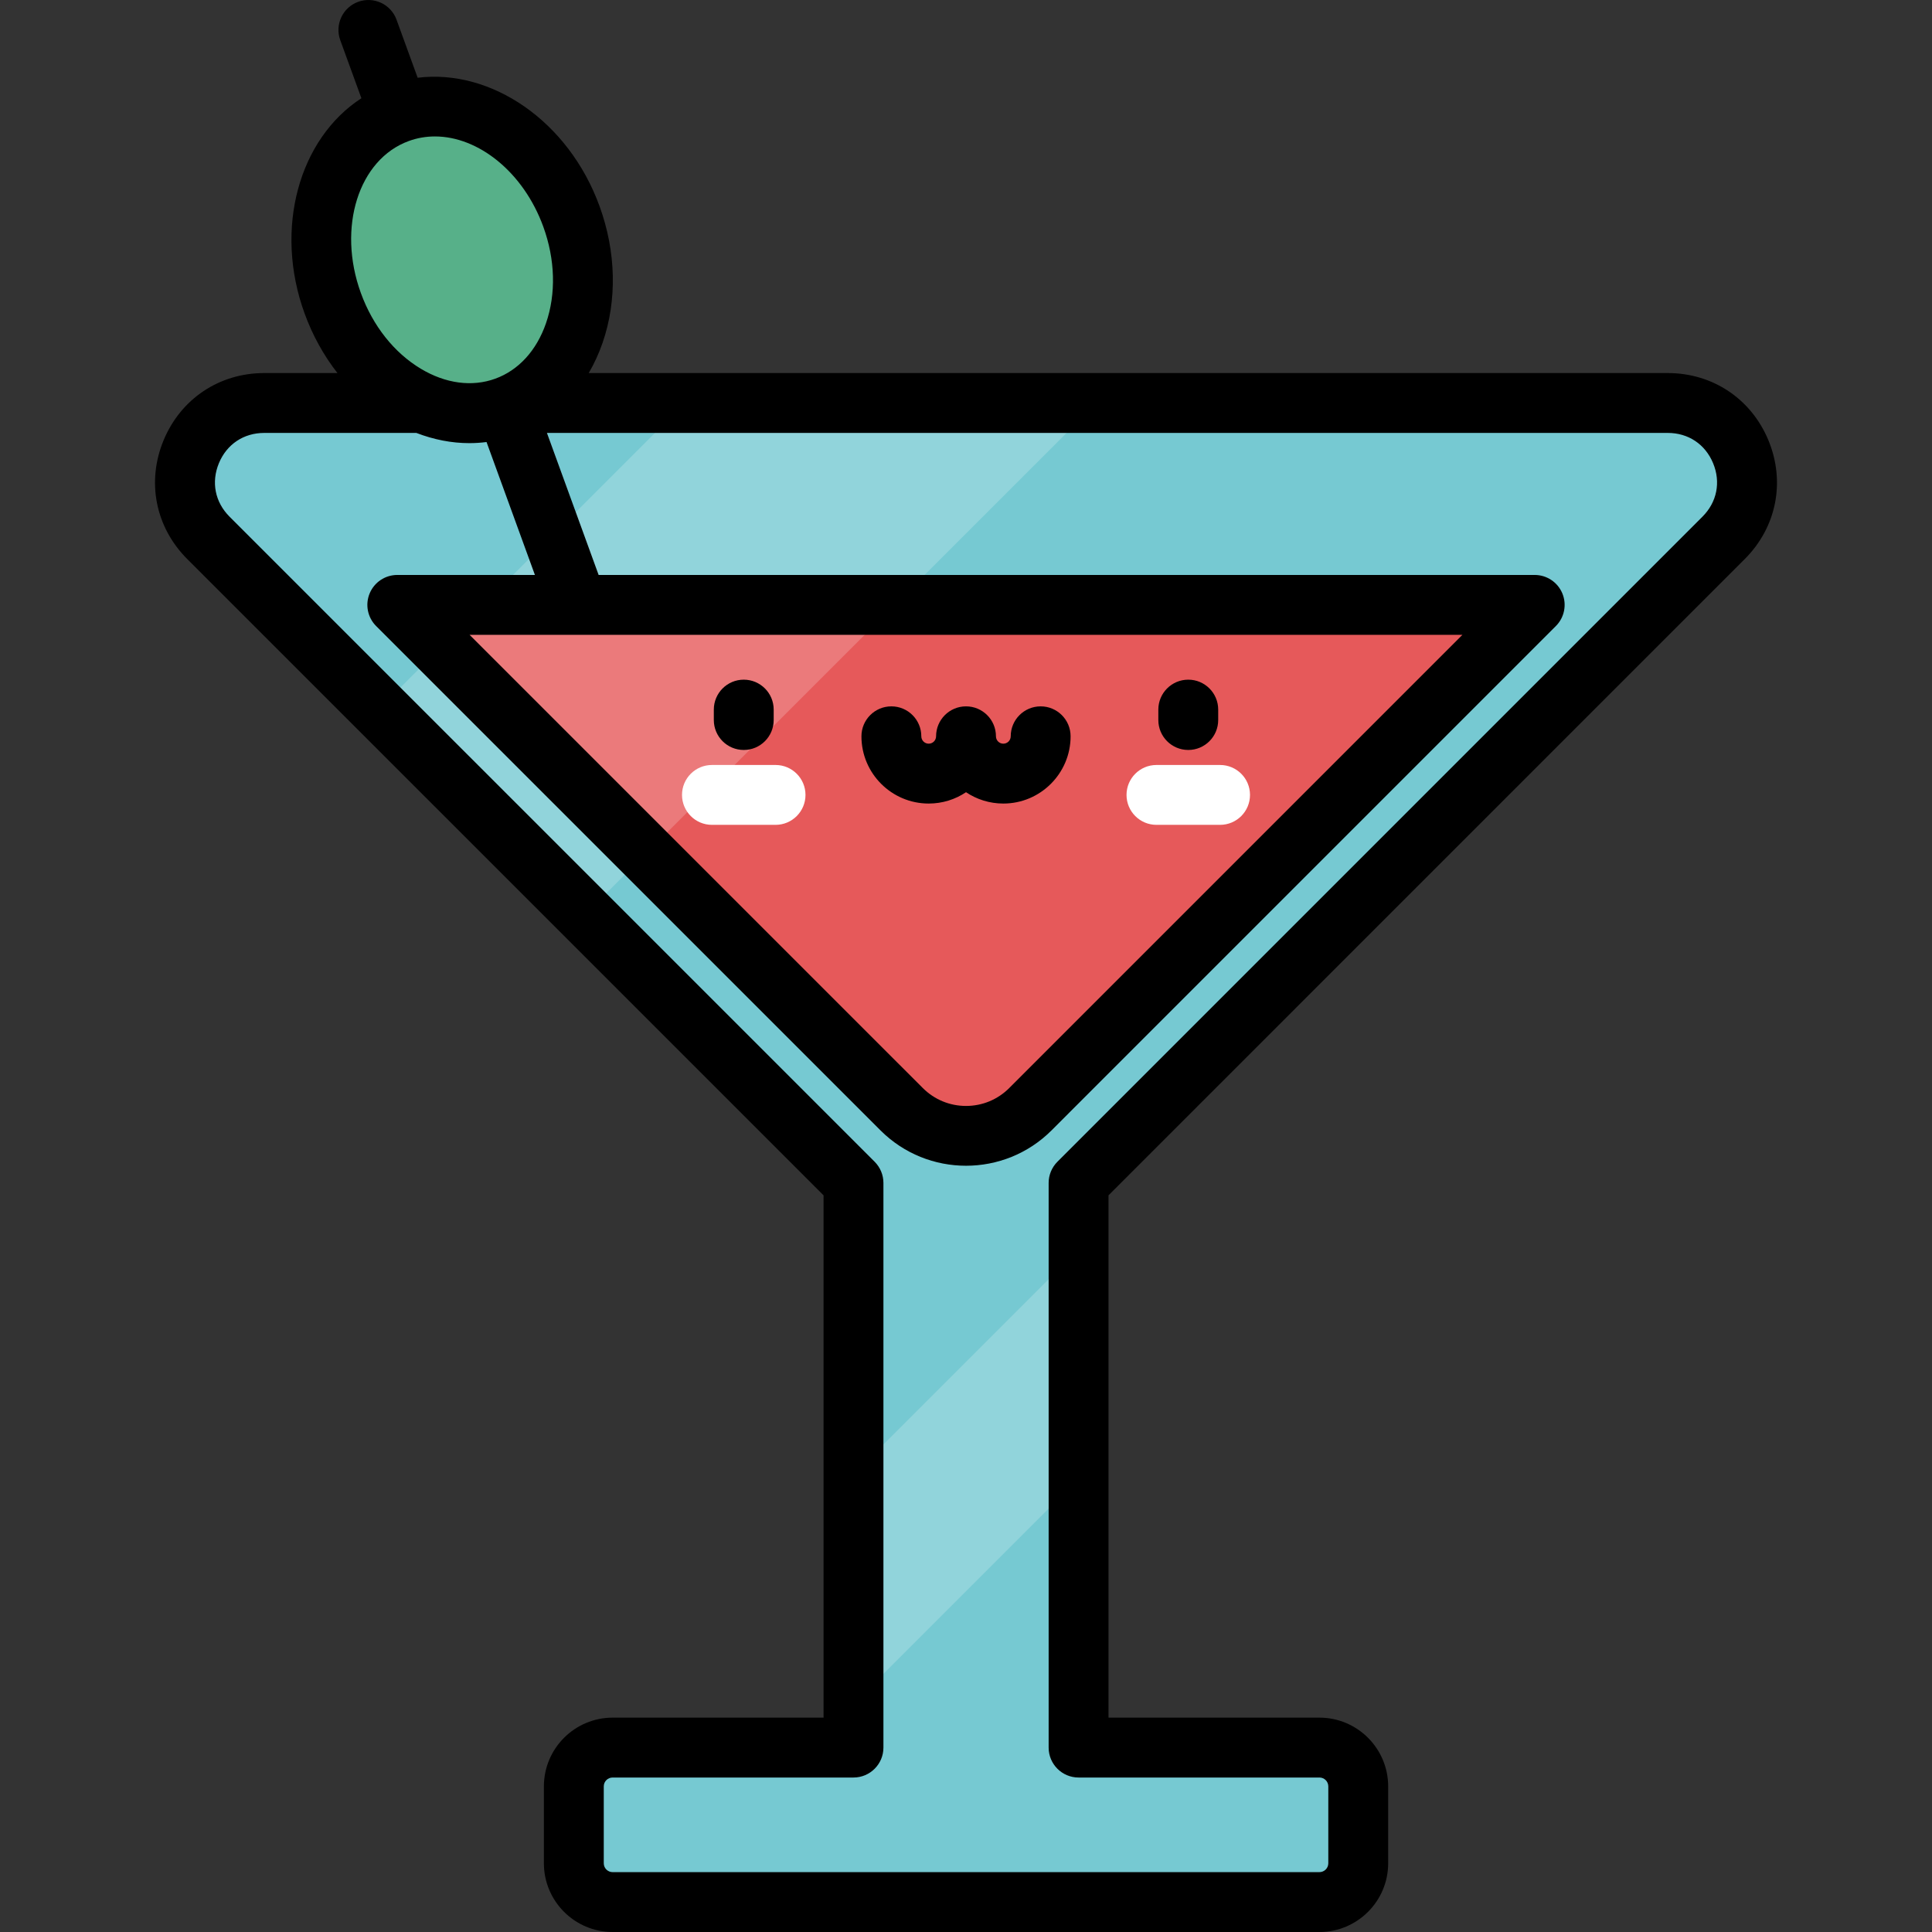 <?xml version="1.0" encoding="iso-8859-1"?>
<!-- Generator: Adobe Illustrator 19.0.0, SVG Export Plug-In . SVG Version: 6.00 Build 0)  -->
<svg version="1.1" id="Capa_1" xmlns="http://www.w3.org/2000/svg" xmlns:xlink="http://www.w3.org/1999/xlink" x="0px" y="0px"
	 viewBox="0 0 512.001 512.001" style="enable-background:new 0 0 512.001 512.001;" xml:space="preserve">
<rect x="0" y="0" width="512.001" height="512.001" fill="#333333" stroke="none"/>
<path style="fill:#76C9D2;" d="M456.783,142.532c13.187-13.188,3.847-35.736-14.802-35.736H70.022
	c-18.65,0-27.99,22.549-14.802,35.736l170.964,170.957v149.639H162.35c-5.677,0-10.279,4.602-10.279,10.279v20.38
	c0,5.677,4.602,10.279,10.279,10.279h187.318c5.677,0,10.279-4.602,10.279-10.279v-20.38c0-5.677-4.602-10.279-10.279-10.279
	h-63.834V313.487L456.783,142.532z"/>
<ellipse transform="matrix(-0.342 -0.94 0.94 -0.342 96.077 204.995)" style="fill:#57B089;" cx="119.81" cy="68.86" rx="41.442" ry="33.655"/>
<path style="fill:#E6595A;" d="M105.289,160.301l133.659,133.653c9.421,9.421,24.696,9.42,34.117-0.001l133.646-133.651H105.289z"/>
<g>
	<polygon style="opacity:0.2;fill:#FFFFFF;enable-background:new    ;" points="181.512,106.797 100.5,187.81 155.039,242.347 
		290.589,106.797 	"/>
	<polygon style="opacity:0.2;fill:#FFFFFF;enable-background:new    ;" points="226.185,390.725 226.185,451.503 285.834,391.854 
		285.834,331.076 	"/>
	<path style="fill:#FFFFFF;" d="M205.531,218.594h-16.857c-4.381,0-7.933-3.551-7.933-7.933c0-4.382,3.552-7.933,7.933-7.933h16.857
		c4.381,0,7.933,3.551,7.933,7.933C213.464,215.043,209.912,218.594,205.531,218.594z"/>
	<path style="fill:#FFFFFF;" d="M323.332,218.594h-16.858c-4.382,0-7.933-3.551-7.933-7.933c0-4.382,3.551-7.933,7.933-7.933h16.858
		c4.381,0,7.933,3.551,7.933,7.933C331.265,215.043,327.714,218.594,323.332,218.594z"/>
</g>
<path d="M314.904,198.749c4.382,0,7.933-3.551,7.933-7.933v-2.764c0-4.382-3.551-7.933-7.933-7.933s-7.933,3.551-7.933,7.933v2.764
	C306.971,195.198,310.522,198.749,314.904,198.749z M462.392,148.141c8.412-8.412,10.81-20.467,6.257-31.458
	s-14.771-17.819-26.669-17.819H156.016c1.447-2.471,2.681-5.146,3.672-8.011c3.889-11.246,3.604-24.107-0.803-36.216
	c-8.21-22.557-28.7-36.437-48.201-34.034l-5.6-15.382c-1.499-4.118-6.051-6.239-10.168-4.741c-4.117,1.499-6.24,6.051-4.741,10.168
	l5.599,15.382C79.289,36.725,72.516,60.527,80.726,83.084c2.113,5.807,5.073,11.13,8.698,15.779H70.022
	c-11.897,0-22.116,6.828-26.67,17.82c-4.553,10.992-2.155,23.046,6.259,31.459l168.64,168.633v138.42H162.35
	c-10.042,0-18.212,8.171-18.212,18.213v20.38c0,10.042,8.17,18.212,18.212,18.212h187.318c10.042,0,18.213-8.17,18.213-18.212
	v-20.38c0-10.042-8.171-18.213-18.213-18.213h-55.901V316.773L462.392,148.141z M108.343,37.369c2.251-0.82,4.575-1.21,6.917-1.21
	c11.531,0,23.463,9.471,28.715,23.905c3.166,8.697,3.421,17.789,0.718,25.604c-2.499,7.229-7.268,12.443-13.427,14.685
	c-6.157,2.242-13.164,1.312-19.724-2.619c-7.093-4.249-12.743-11.378-15.907-20.075C89.315,60.294,95.016,42.22,108.343,37.369z
	 M285.834,471.062h63.834c1.295,0,2.347,1.052,2.347,2.347v20.38c0,1.294-1.052,2.346-2.347,2.346H162.351
	c-1.294,0-2.346-1.052-2.346-2.346v-20.38c0-1.295,1.052-2.347,2.346-2.347h63.834c4.381,0,7.933-3.551,7.933-7.933V313.49
	c0-2.104-0.836-4.122-2.324-5.61L60.83,136.923c-3.846-3.846-4.899-9.143-2.819-14.168c2.082-5.025,6.572-8.025,12.011-8.025h40.318
	c4.621,1.784,9.347,2.706,14.029,2.706c1.531,0,3.055-0.098,4.569-0.292l12.821,35.225h-36.47c-3.209,0-6.101,1.932-7.329,4.897
	c-1.228,2.965-0.549,6.376,1.72,8.646l133.659,133.651c6.249,6.249,14.458,9.374,22.668,9.374c8.209,0,16.418-3.125,22.668-9.375
	L412.322,165.91c2.269-2.268,2.947-5.68,1.719-8.645c-1.227-2.965-4.121-4.897-7.329-4.897H158.643l-13.699-37.639h297.036
	c5.44,0,9.929,3,12.011,8.025c2.083,5.024,1.029,10.321-2.818,14.168L280.225,307.878c-1.487,1.487-2.323,3.504-2.323,5.609V463.13
	C277.901,467.511,281.453,471.062,285.834,471.062z M387.559,168.234L267.455,288.344c-3.058,3.059-7.124,4.743-11.449,4.743
	c-4.325,0-8.391-1.685-11.449-4.743L124.443,168.234H387.559z M197.103,198.749c4.381,0,7.933-3.551,7.933-7.933v-2.764
	c0-4.382-3.552-7.933-7.933-7.933c-4.381,0-7.933,3.551-7.933,7.933v2.764C189.17,195.198,192.722,198.749,197.103,198.749z
	 M246.113,212.949c3.656,0,7.059-1.106,9.891-3.003c2.832,1.897,6.234,3.003,9.89,3.003c9.828,0,17.825-7.996,17.825-17.824
	c0-4.382-3.551-7.933-7.933-7.933c-4.382,0-7.933,3.551-7.933,7.933c0,1.079-0.879,1.958-1.959,1.958
	c-1.079,0-1.957-0.878-1.957-1.958c0-4.382-3.552-7.933-7.933-7.933c-4.381,0-7.933,3.551-7.933,7.933
	c0,1.079-0.879,1.958-1.958,1.958c-1.08,0-1.958-0.878-1.958-1.958c0-4.382-3.552-7.933-7.933-7.933s-7.933,3.551-7.933,7.933
	C228.288,204.953,236.285,212.949,246.113,212.949z"/>
<g>
</g>
<g>
</g>
<g>
</g>
<g>
</g>
<g>
</g>
<g>
</g>
<g>
</g>
<g>
</g>
<g>
</g>
<g>
</g>
<g>
</g>
<g>
</g>
<g>
</g>
<g>
</g>
<g>
</g>
</svg>
